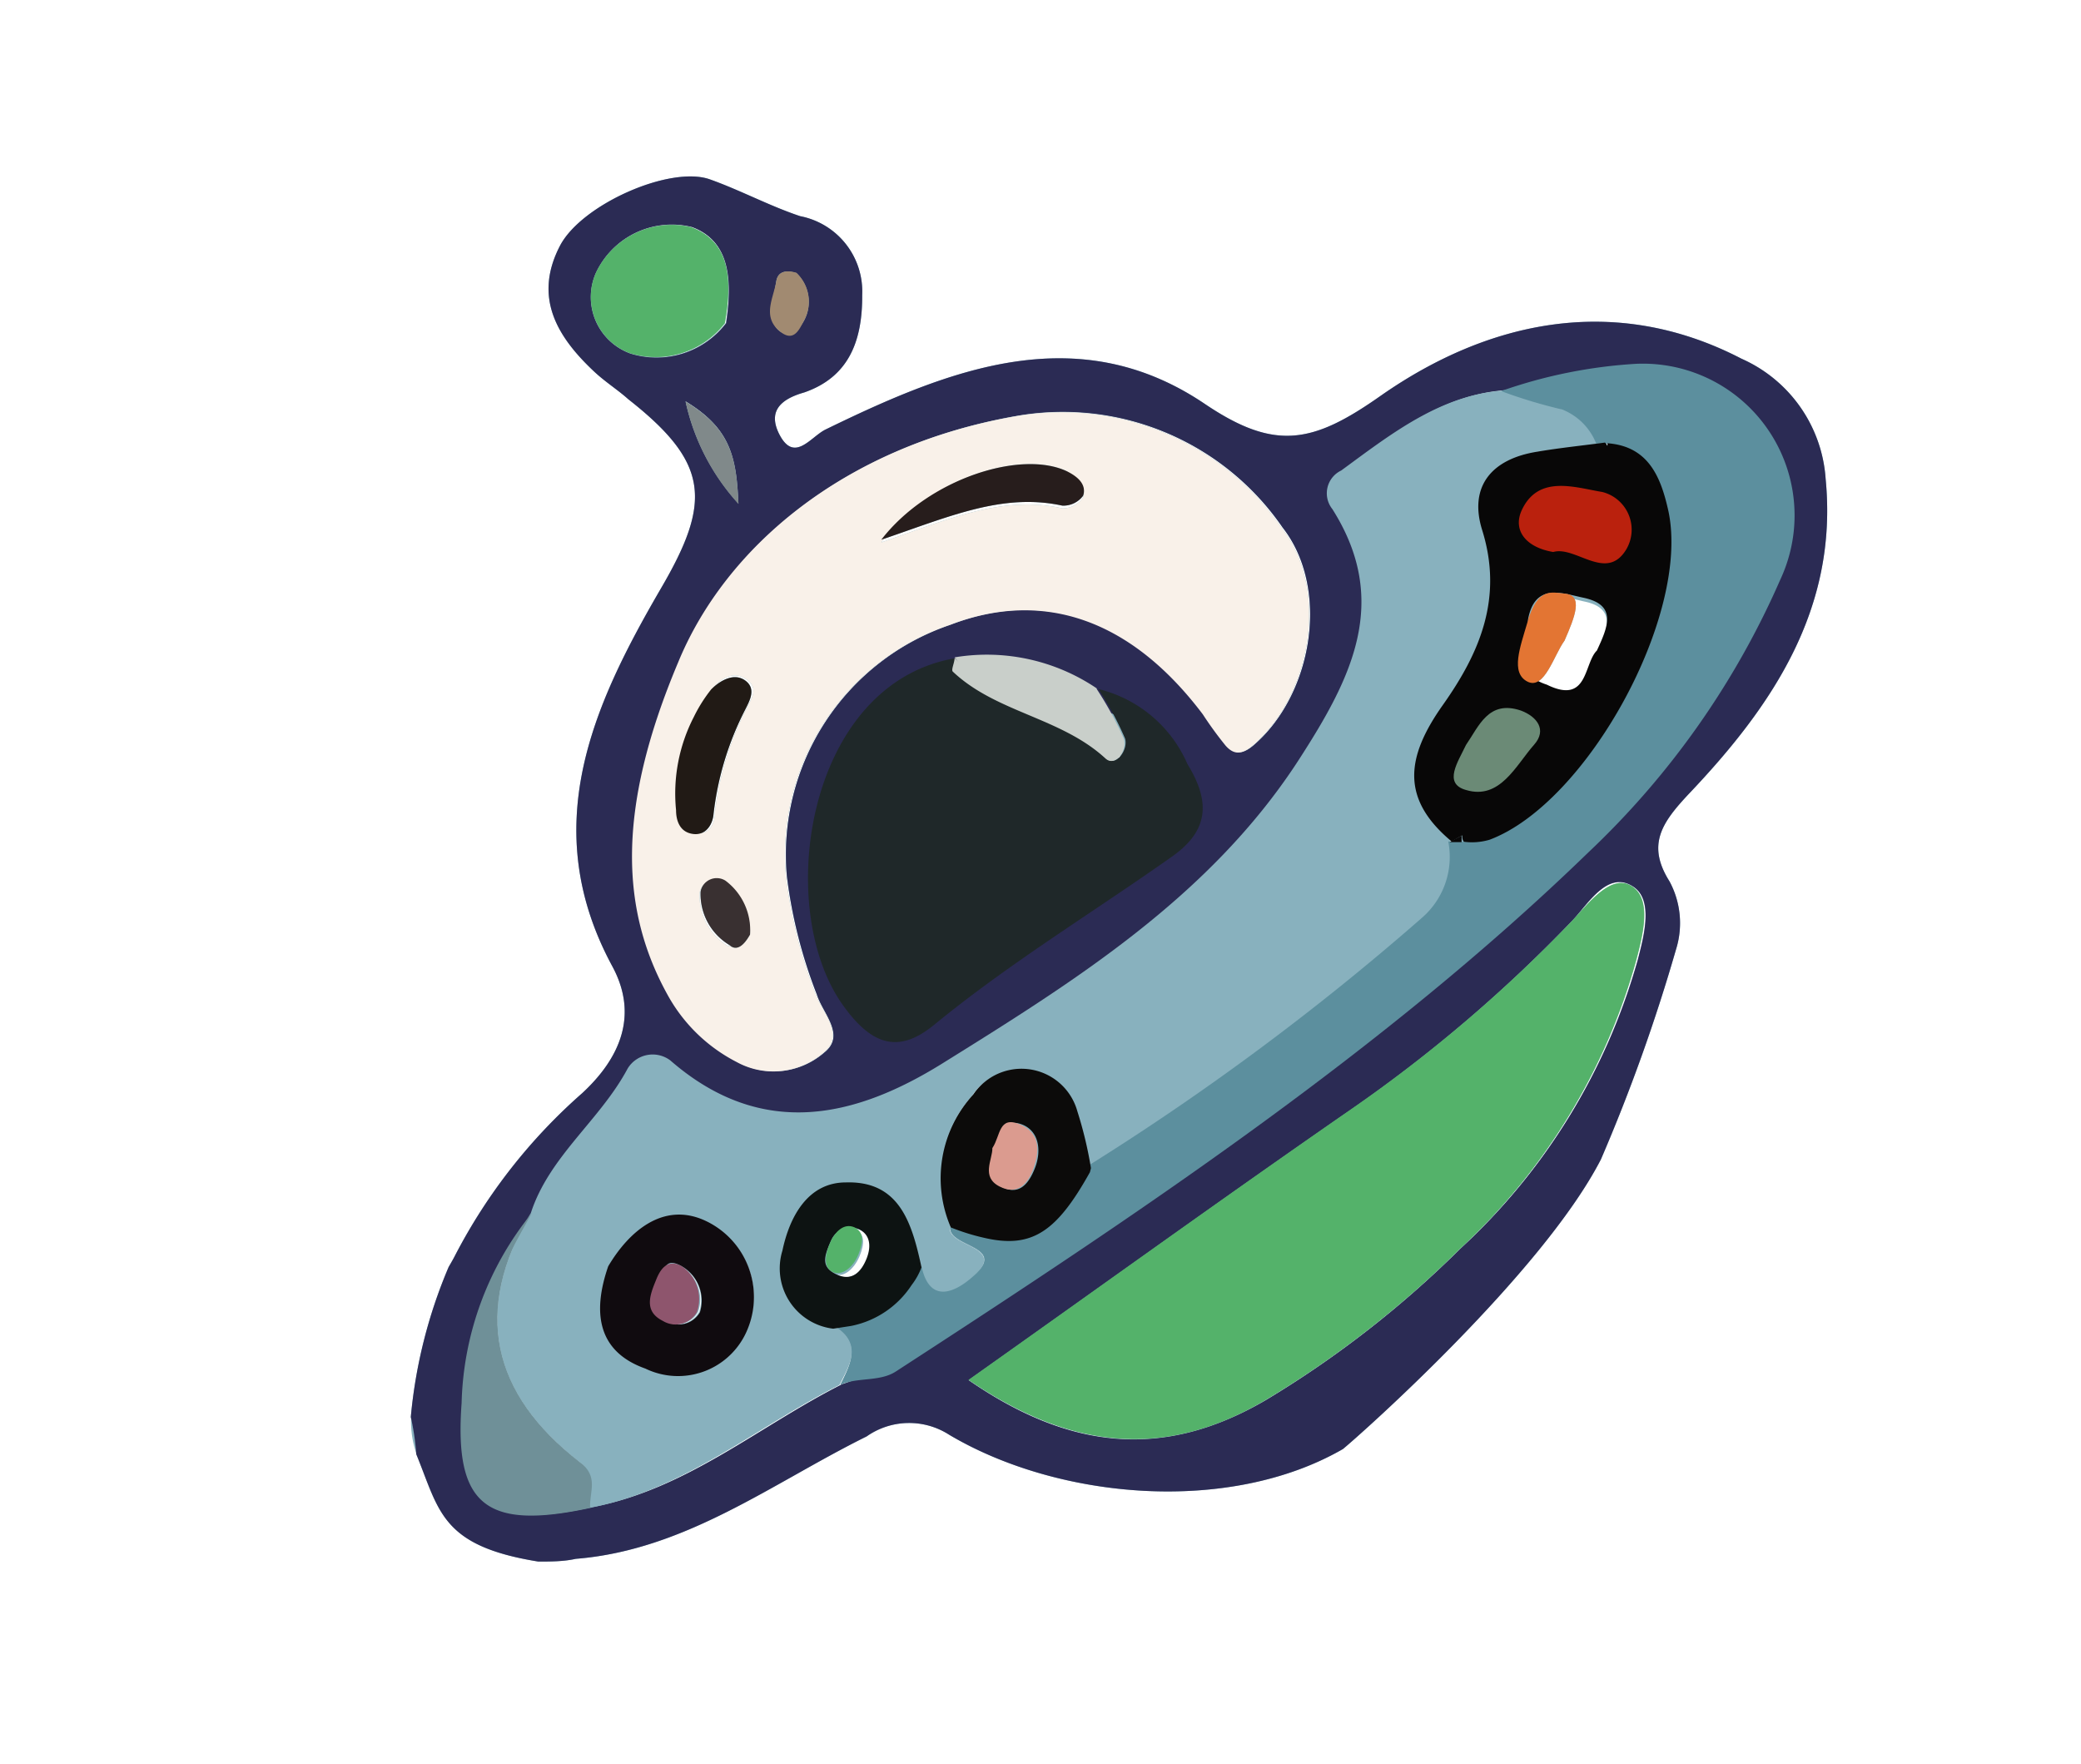 <svg id="Layer_1" data-name="Layer 1" xmlns="http://www.w3.org/2000/svg" viewBox="0 0 61.04 51.74"><defs><style>.cls-1{fill:#88b1be;}.cls-2{fill:#2b2b54;}.cls-3{fill:none;}.cls-4{fill:#f9f1e9;}.cls-5{fill:#54b26a;}.cls-6{fill:#5c8f9e;}.cls-7{fill:#1f2829;}.cls-8{fill:#6f9098;}.cls-9{fill:#c9cfca;}.cls-10{fill:#a18a71;}.cls-11{fill:#80898a;}.cls-12{fill:#080707;}.cls-13{fill:#0c0b0a;}.cls-14{fill:#100b0f;}.cls-15{fill:#0d1312;}.cls-16{fill:#211a15;}.cls-17{fill:#271d1c;}.cls-18{fill:#393031;}.cls-19{fill:#e37533;}.cls-20{fill:#ba210d;}.cls-21{fill:#6b8a76;}.cls-22{fill:#db9b8f;}.cls-23{fill:#8e556d;}.cls-24{fill:#6a91ab;}</style></defs><path class="cls-1" d="M12.22,42.65a7.36,7.36,0,0,0-.16-1.09,2.84,2.84,0,0,0,.16,1.09Z"/><path class="cls-1" d="M40.51,11.6c-2,1.41-3.11,1.64-5.18.24-3.74-2.52-7.51-1-11.12.76-.44.22-.92,1-1.36.12-.31-.63,0-1,.74-1.21,1.3-.45,1.71-1.5,1.7-2.86a2.25,2.25,0,0,0-1.82-2.31c-.9-.3-1.75-.76-2.65-1.08-1.16-.41-3.75.73-4.39,1.94-.79,1.51-.1,2.67,1,3.7.32.3.7.54,1,.81,2.38,1.87,2.45,3,.95,5.56-2,3.44-3.62,7-1.42,11.07.79,1.46.2,2.72-.88,3.72a16.35,16.35,0,0,0-3.72,4.74c-.06.12-.13.24-.2.36a14.64,14.64,0,0,0-1.11,4.4,7.36,7.36,0,0,1,.16,1.09c.68,1.66.72,2.69,3.58,3.15.36,0,.74,0,1.1-.08,3.23-.26,5.76-2.22,8.53-3.59a2.17,2.17,0,0,1,2.42-.05c3.22,1.91,8.22,2.34,11.55.42.48-.39,5.85-5.15,7.57-8.5a51.81,51.81,0,0,0,2.2-6.15h0a2.58,2.58,0,0,0-.19-2c-.68-1.08-.22-1.73.58-2.58,2.43-2.56,4.37-5.41,4-9.22a4.16,4.16,0,0,0-2.47-3.53C47.34,8.58,43.62,9.43,40.51,11.6ZM23.58,9.41c-.14.26-.45.55-.76.26s-.13-.94-.05-1.42c.05-.31.32-.33.59-.24A1.16,1.16,0,0,1,23.58,9.41ZM17.48,8a2.45,2.45,0,0,1,2.81-1.35c1.17.43,1.18,1.64,1,2.82a2.57,2.57,0,0,1-2.81.89A1.76,1.76,0,0,1,17.48,8Zm2.63,3.77c1.32.8,1.49,1.63,1.55,3A6.5,6.5,0,0,1,20.11,11.78Zm1.53,19.37a4.82,4.82,0,0,1-2-1.92c-1.41-2.51-1.54-5.48.28-9.8,1.37-3.34,4.82-6.33,9.89-7.22a7.82,7.82,0,0,1,7.81,3.27c1.41,1.8.88,4.91-.85,6.39-.33.28-.56.26-.79,0a10.88,10.88,0,0,1-.67-.92c-2.09-2.77-4.66-3.68-7.42-2.62a7.12,7.12,0,0,0-4.81,7.37,14.34,14.34,0,0,0,.88,3.48c.17.55.86,1.19.22,1.7A2.24,2.24,0,0,1,21.64,31.15Zm12.81-8.41c.65,1,.56,1.78-.37,2.43-2.1,1.48-4.3,2.81-6.29,4.45-.91.75-1.63.59-2.43-.54-1.83-2.58-.93-8.48,3-9.12h0a5.13,5.13,0,0,1,3.75.81A3.44,3.44,0,0,1,34.45,22.74ZM47.9,26c.6.38.33,1.42.14,2.15a18.17,18.17,0,0,1-5.21,8.48,30.28,30.28,0,0,1-5.69,4.43c-3,1.76-5.76,1.47-8.73-.58,3.87-2.74,7.51-5.37,11.21-7.93A42.4,42.4,0,0,0,46.12,27C46.59,26.5,47.16,25.52,47.9,26Zm4.24-9.24A22.63,22.63,0,0,1,46.25,25c-6,5.82-13,10.39-20,14.93a10.21,10.21,0,0,1-1.55.67c-2.42,1.22-4.54,3.07-7.3,3.6-3.11.68-4-.07-3.81-3.07a9.2,9.2,0,0,1,2.06-5.57c.68-1.61,2.18-2.62,3-4.14.22-.42.55-.54.91-.23,2.72,2.36,5.65,1.54,8.14,0,3.89-2.42,7.87-4.87,10.47-8.9,1.51-2.34,2.7-4.65,1-7.38a.74.74,0,0,1,.26-1.13c1.53-1.12,3-2.34,5.07-2.35h0a11.73,11.73,0,0,1,3.52-.61A4.24,4.24,0,0,1,52.14,16.75Z"/><path class="cls-1" d="M24.49,38.91h0A1.76,1.76,0,0,1,23,36.66c.21-1,.74-1.87,1.84-1.9,1.54,0,1.91,1.17,2.18,2.39s1,.74,1.45.35c1.21-1-.81-.88-.6-1.57h0a3.56,3.56,0,0,1,.63-3.78,1.66,1.66,0,0,1,3,.48,9.7,9.7,0,0,1,.4,1.63,77.1,77.1,0,0,0,9.88-7.34,2.35,2.35,0,0,0,.75-2.22h0c-1.49-1.25-1.25-2.58-.25-4s1.77-3.16,1.15-5.16c-.39-1.24.3-2.07,1.61-2.28.67-.11,1.35-.17,2-.26-.53-1.1-1.76-1-2.63-1.55-2,0-3.54,1.23-5.07,2.35a.74.74,0,0,0-.26,1.13c1.73,2.73.54,5-1,7.38-2.6,4-6.58,6.48-10.47,8.9-2.49,1.54-5.42,2.36-8.14,0-.36-.31-.69-.19-.91.23-.81,1.52-2.31,2.53-3,4.14-1.7,2.87-1.14,5.3,1.44,7.3.54.42.24.89.31,1.34,2.76-.53,4.88-2.38,7.3-3.6C24.94,40,25.29,39.41,24.49,38.91ZM19,40.07c-1.33-.49-1.51-1.57-1-2.91.58-1,1.55-1.82,2.72-1.3a2.38,2.38,0,0,1,1.21,3.08A2.14,2.14,0,0,1,19,40.07Z"/><path class="cls-1" d="M24.15,30.88c.64-.51,0-1.15-.22-1.7a14.34,14.34,0,0,1-.88-3.48,7.12,7.12,0,0,1,4.81-7.37c2.76-1.06,5.33-.15,7.42,2.62a10.88,10.88,0,0,0,.67.92c.23.26.46.28.79,0,1.73-1.48,2.26-4.59.85-6.39a7.82,7.82,0,0,0-7.81-3.27c-5.07.89-8.52,3.88-9.89,7.22-1.82,4.32-1.69,7.29-.28,9.8a4.82,4.82,0,0,0,2,1.92A2.24,2.24,0,0,0,24.15,30.88Zm7.16-17c.3.15.57.38.46.71a.72.72,0,0,1-.61.32c-1.75-.39-3.32.31-5.31,1C27.24,14,30,13.18,31.31,13.83ZM19.87,23.76A4.9,4.9,0,0,1,20.39,21a4.39,4.39,0,0,1,.51-.81c.24-.28.61-.54,1-.26s.11.59,0,.85a8.91,8.91,0,0,0-.93,3.06c0,.29-.14.65-.56.59S19.91,24.07,19.87,23.76Zm1.5,4a1.74,1.74,0,0,1-.85-1.57.48.48,0,0,1,.73-.32A1.81,1.81,0,0,1,22,27.41C21.82,27.73,21.61,27.91,21.37,27.72Z"/><path class="cls-1" d="M46.12,27a42.4,42.4,0,0,1-6.5,5.54c-3.7,2.56-7.34,5.19-11.21,7.93,3,2.05,5.76,2.34,8.73.58a30.28,30.28,0,0,0,5.69-4.43A18.17,18.17,0,0,0,48,28.14c.19-.73.46-1.77-.14-2.15S46.59,26.5,46.12,27Z"/><path class="cls-1" d="M44.41,11.45h0c1.08.06,2.22,0,2.81,1.18a1.43,1.43,0,0,1-.07.38c1.2.11,1.57,1,1.78,2,.65,3-2.39,8.52-5.3,9.6a1.74,1.74,0,0,1-.76.06,3.33,3.33,0,0,1-1.49,3.45q-4,3.13-8.26,6a1.54,1.54,0,0,1-1.07.29l-.22-.11c-.92,1.68-1.64,2.19-3,1.88.39.51.72,1-.16,1.61-.69.46-1.45.69-1.93-.16A2.77,2.77,0,0,1,25,38.83l0,0c.57.74.29,1.3-.37,1.77A10.21,10.21,0,0,0,26.2,40c7-4.54,14-9.11,20.05-14.93a22.63,22.63,0,0,0,5.89-8.27,4.24,4.24,0,0,0-4.21-5.91A11.73,11.73,0,0,0,44.41,11.45Z"/><path class="cls-1" d="M47,13h.11a1.43,1.43,0,0,0,.07-.38c-.59-1.23-1.73-1.12-2.81-1.18h0C45.28,12,46.51,11.9,47,13Z"/><path class="cls-1" d="M42.51,24.7a2.35,2.35,0,0,1-.75,2.22,77.1,77.1,0,0,1-9.88,7.34l-.05.08.22.11a1.54,1.54,0,0,0,1.07-.29q4.23-2.88,8.26-6a3.33,3.33,0,0,0,1.49-3.45Z"/><path class="cls-1" d="M27.88,35.93c-.21.69,1.81.57.6,1.57-.48.39-1.21.79-1.45-.35a3.66,3.66,0,0,1-.28.52c.48.85,1.24.62,1.93.16.88-.58.55-1.1.16-1.61a7.15,7.15,0,0,1-1-.29Z"/><path class="cls-1" d="M25,38.85l0,0a2.72,2.72,0,0,1-.51.08c.8.5.45,1.11.16,1.71C25.31,40.15,25.59,39.59,25,38.85Z"/><path class="cls-1" d="M32.33,22.6c-1.18-1.08-2.87-1.21-4-2.29,0,0,0-.23.05-.35h0c-3.93.64-4.83,6.54-3,9.12.8,1.13,1.52,1.29,2.43.54,2-1.64,4.19-3,6.29-4.45.93-.65,1-1.39.37-2.43a3.44,3.44,0,0,0-2.34-2,8.7,8.7,0,0,1,.7,1.31C32.93,22.4,32.59,22.83,32.33,22.6Z"/><path class="cls-1" d="M15.6,35.58a9.2,9.2,0,0,0-2.06,5.57c-.22,3,.7,3.75,3.81,3.07-.69-.21-.8-.92-1.17-1.38C13.59,39.68,13.57,39.19,15.6,35.58Z"/><path class="cls-1" d="M17,42.88c-2.58-2-3.14-4.43-1.44-7.3-2,3.61-2,4.1.58,7.26.37.46.48,1.17,1.17,1.38C17.28,43.77,17.58,43.3,17,42.88Z"/><path class="cls-1" d="M21.26,9.48c.21-1.18.2-2.39-1-2.82A2.45,2.45,0,0,0,17.48,8a1.76,1.76,0,0,0,1,2.36A2.57,2.57,0,0,0,21.26,9.48Z"/><path class="cls-1" d="M28.36,20h0c.92.87,2.29.73,3.29,1.51.45.35.17-.53.46-.7A5.13,5.13,0,0,0,28.36,20Z"/><path class="cls-1" d="M31.65,21.47c-1-.78-2.37-.64-3.29-1.51,0,.12-.1.3-.05.35,1.15,1.08,2.84,1.21,4,2.29.26.23.6-.2.48-.52a8.7,8.7,0,0,0-.7-1.31C31.82,20.94,32.1,21.82,31.65,21.47Z"/><path class="cls-1" d="M22.77,8.25c-.08.48-.4,1,.05,1.42s.62,0,.76-.26A1.16,1.16,0,0,0,23.36,8C23.09,7.92,22.82,7.94,22.77,8.25Z"/><path class="cls-1" d="M20.11,11.78a6.5,6.5,0,0,0,1.55,3C21.6,13.41,21.43,12.58,20.11,11.78Z"/><path class="cls-1" d="M45.54,13.76c-1.27.18-1.75.82-1.5,2.08a5.91,5.91,0,0,1-1.1,4.85,3,3,0,0,0-.12,3.81h0a11,11,0,0,0,4.72-5.21c1-2.26,1.2-4.26-.43-6.21C46.84,13.7,46.12,13.68,45.54,13.76ZM44.86,22c-.48.53-.87,1.42-1.74,1.16-.58-.17-.2-.72,0-1.14s.56-1.16,1.39-.87C44.93,21.24,45.19,21.58,44.86,22Zm2-2.78c-.39.38-.26,1.6-1.47,1-1-.44-.69-1.2-.55-1.95.2-1.09,1-.77,1.62-.63C47.41,17.83,47.17,18.46,46.84,19.17Zm.68-3.08c-.51.89-1.33-.09-1.93.08-.7-.11-1.06-.55-.84-1.07.43-1,1.42-.65,2.13-.53A1,1,0,0,1,47.52,16.09Z"/><path class="cls-1" d="M42.82,24.5a3,3,0,0,1,.12-3.81A5.91,5.91,0,0,0,44,15.84c-.25-1.26.23-1.9,1.5-2.08.58-.08,1.3-.06,1.58-.67L47,13c-.67.09-1.35.15-2,.26-1.31.21-2,1-1.61,2.28.62,2-.07,3.61-1.15,5.16s-1.24,2.75.25,4h0l.32-.19Z"/><path class="cls-1" d="M47.55,19.3a11,11,0,0,1-4.72,5.21,1.62,1.62,0,0,1,0,.19,1.74,1.74,0,0,0,.76-.06c2.91-1.08,5.95-6.58,5.3-9.6-.21-1-.58-1.92-1.78-2l0,.08C48.75,15,48.52,17,47.55,19.3Z"/><path class="cls-1" d="M42.51,24.7h.36a1.62,1.62,0,0,0,0-.19Z"/><path class="cls-1" d="M47.12,13.09l0-.08H47Z"/><path class="cls-1" d="M29.57,32.19a1.52,1.52,0,0,0-1.21,1.31,2.92,2.92,0,0,0,.1,2.21l.08.13a5.87,5.87,0,0,0,3.27-1.52A2.94,2.94,0,0,1,31,33.15C30.71,32.57,30.33,32.06,29.57,32.19Zm.7,2.05c-.17.43-.47.81-1,.55s-.19-.76-.21-1.11c.24-.35.31-.85.81-.67S30.47,33.75,30.27,34.24Z"/><path class="cls-1" d="M28.46,35.71a2.92,2.92,0,0,1-.1-2.21,1.52,1.52,0,0,1,1.21-1.31c.76-.13,1.14.38,1.46,1a2.94,2.94,0,0,0,.78,1.17l.07-.06a9.7,9.7,0,0,0-.4-1.63,1.66,1.66,0,0,0-3-.48,3.56,3.56,0,0,0-.63,3.78h0a6.57,6.57,0,0,0,.66-.09Z"/><path class="cls-1" d="M28.54,35.84c.09.13.2.26.3.38,1.35.31,2.07-.2,3-1.88l0,0A5.87,5.87,0,0,1,28.54,35.84Z"/><path class="cls-1" d="M31.81,34.32l0,0,.05-.08Z"/><path class="cls-1" d="M27.88,35.93a7.15,7.15,0,0,0,1,.29c-.1-.12-.21-.25-.3-.38A6.57,6.57,0,0,1,27.88,35.93Z"/><path class="cls-1" d="M20.66,35.86c-1.17-.52-2.14.31-2.72,1.3-.46,1.34-.28,2.42,1,2.91a2.14,2.14,0,0,0,2.88-1.13A2.38,2.38,0,0,0,20.66,35.86ZM20,37.16a1.11,1.11,0,0,1,.51,1.31.69.69,0,0,1-1,.24c-.54-.28-.37-.73-.2-1.15S19.6,36.93,20,37.16Z"/><path class="cls-1" d="M26.33,36.67c-.24-.67-.52-1.32-1.41-1.24a1.43,1.43,0,0,0-1.2,1,1.38,1.38,0,0,0,.55,1.8l.49.35a6.68,6.68,0,0,1,1.84-1.28C26.5,37.13,26.42,36.9,26.33,36.67Zm-1.75.73c-.31-.15-.38-.47-.16-1a.63.63,0,0,1,.82-.32c.33.15.33.51.21.83S25,37.61,24.58,37.4Z"/><path class="cls-1" d="M24.76,38.63l-.49-.35a1.38,1.38,0,0,1-.55-1.8,1.43,1.43,0,0,1,1.2-1c.89-.08,1.17.57,1.41,1.24.09.23.17.46.27.68l.43-.2c-.27-1.22-.64-2.44-2.18-2.39-1.1,0-1.63.92-1.84,1.9a1.76,1.76,0,0,0,1.48,2.25h0A2.37,2.37,0,0,1,24.76,38.63Z"/><path class="cls-1" d="M26.6,37.35a6.68,6.68,0,0,0-1.84,1.28l.24.2a2.77,2.77,0,0,0,1.75-1.16,2.09,2.09,0,0,1-.14-.3Z"/><path class="cls-1" d="M24.49,38.91h0a2.72,2.72,0,0,0,.51-.08l-.24-.2A2.37,2.37,0,0,0,24.49,38.91Z"/><path class="cls-1" d="M26.6,37.35v0a2.09,2.09,0,0,0,.14.3,3.66,3.66,0,0,0,.28-.52Z"/><path class="cls-1" d="M20.93,23.87a8.91,8.91,0,0,1,.93-3.06c.13-.26.33-.61,0-.85s-.74,0-1,.26a4.39,4.39,0,0,0-.51.81,4.9,4.9,0,0,0-.52,2.73c0,.31.11.65.5.7S20.91,24.16,20.93,23.87Z"/><path class="cls-1" d="M31.77,14.54c.11-.33-.16-.56-.46-.71-1.34-.65-4.07.2-5.46,2,2-.68,3.56-1.38,5.31-1A.72.72,0,0,0,31.77,14.54Z"/><path class="cls-1" d="M22,27.41a1.81,1.81,0,0,0-.72-1.58.48.48,0,0,0-.73.32,1.74,1.74,0,0,0,.85,1.57C21.61,27.91,21.82,27.73,22,27.41Z"/><path class="cls-1" d="M44.8,18.26c-.21.72-.5,1.47,0,1.73s.78-.78,1.09-1.2c.31-.71.56-1.34,0-1.38C45.53,17.38,45.1,17.2,44.8,18.26Z"/><path class="cls-1" d="M44.75,15.1c-.22.52.14,1,.84,1.07.6-.17,1.42.81,1.93-.08a1,1,0,0,0-.64-1.52C46.17,14.45,45.18,14.1,44.75,15.1Z"/><path class="cls-1" d="M43.13,22c-.21.42-.59,1,0,1.14.87.26,1.26-.63,1.74-1.16.33-.37.07-.71-.34-.85C43.69,20.81,43.44,21.49,43.13,22Z"/><path class="cls-1" d="M29.07,33.68c0,.35-.33.84.21,1.11s.82-.12,1-.55.22-1-.39-1.23S29.31,33.33,29.07,33.68Z"/><path class="cls-1" d="M19.28,37.56c-.17.42-.34.87.2,1.15a.69.69,0,0,0,1-.24A1.11,1.11,0,0,0,20,37.16C19.6,36.93,19.41,37.25,19.28,37.56Z"/><path class="cls-1" d="M25.1,36.07c-.32-.15-.57.16-.68.37-.22.49-.19.79.06.92s.57-.13.73-.51S25.36,36.18,25.1,36.07Z"/><polygon class="cls-1" points="45.68 35.88 45.68 35.88 45.68 35.88 45.68 35.88"/><path class="cls-1" d="M45.67,35.91v0h0l0,0Z"/><path class="cls-1" d="M45.66,35.92l0,0h0l0,0Z"/><path class="cls-2" d="M40.51,11.6c-2,1.41-3.11,1.64-5.18.24-3.74-2.52-7.51-1-11.12.76-.44.22-.92,1-1.36.12-.31-.63,0-1,.74-1.21,1.3-.45,1.71-1.5,1.7-2.86a2.25,2.25,0,0,0-1.82-2.31c-.9-.3-1.75-.76-2.65-1.08-1.16-.41-3.75.73-4.39,1.94-.79,1.51-.1,2.67,1,3.7.32.3.7.54,1,.81,2.38,1.87,2.45,3,.95,5.56-2,3.44-3.62,7-1.42,11.07.79,1.46.2,2.72-.88,3.72a16.35,16.35,0,0,0-3.72,4.74c-.06.12-.13.24-.2.36a14.64,14.64,0,0,0-1.11,4.4,7.36,7.36,0,0,1,.16,1.09c.68,1.66.72,2.69,3.58,3.15.36,0,.74,0,1.1-.08,3.23-.26,5.76-2.22,8.53-3.59a2.17,2.17,0,0,1,2.42-.05c3.22,1.91,8.22,2.34,11.55.42.48-.39,5.85-5.15,7.57-8.5a51.81,51.81,0,0,0,2.2-6.15h0a2.58,2.58,0,0,0-.19-2c-.68-1.08-.22-1.73.58-2.58,2.43-2.56,4.37-5.41,4-9.22a4.16,4.16,0,0,0-2.47-3.53C47.34,8.58,43.62,9.43,40.51,11.6ZM23.58,9.41c-.14.26-.45.55-.76.26s-.13-.94-.05-1.42c.05-.31.32-.33.59-.24A1.16,1.16,0,0,1,23.58,9.41ZM17.48,8A2.46,2.46,0,0,1,20.3,6.66c1.16.43,1.17,1.64,1,2.82a2.57,2.57,0,0,1-2.81.89A1.76,1.76,0,0,1,17.48,8Zm2.63,3.77c1.32.8,1.49,1.63,1.55,3A6.5,6.5,0,0,1,20.11,11.78Zm1.53,19.37a4.82,4.82,0,0,1-2-1.92c-1.41-2.51-1.54-5.48.28-9.8,1.37-3.34,4.82-6.33,9.89-7.22a7.82,7.82,0,0,1,7.81,3.27c1.41,1.8.88,4.91-.85,6.39-.33.28-.56.26-.79,0a10.88,10.88,0,0,1-.67-.92c-2.09-2.77-4.66-3.68-7.42-2.62a7.12,7.12,0,0,0-4.81,7.37,14.34,14.34,0,0,0,.88,3.48c.17.55.86,1.19.22,1.7A2.24,2.24,0,0,1,21.64,31.15Zm12.81-8.41c.65,1,.56,1.78-.37,2.43-2.1,1.48-4.3,2.81-6.29,4.45-.91.75-1.63.59-2.43-.54-1.83-2.58-.93-8.48,3-9.12h0a5.13,5.13,0,0,1,3.75.81A3.44,3.44,0,0,1,34.45,22.74ZM47.9,26c.6.38.33,1.42.14,2.15a18.17,18.17,0,0,1-5.21,8.48,30,30,0,0,1-5.69,4.43c-3,1.76-5.76,1.47-8.73-.58,3.87-2.74,7.51-5.37,11.21-7.93A42.4,42.4,0,0,0,46.12,27C46.59,26.5,47.16,25.52,47.9,26Zm4.24-9.24A22.63,22.63,0,0,1,46.25,25c-6,5.82-13,10.39-20,14.93a10.21,10.21,0,0,1-1.55.67c-2.42,1.22-4.54,3.07-7.3,3.6-3.11.68-4-.07-3.81-3.07a9.2,9.2,0,0,1,2.06-5.57c.68-1.61,2.18-2.62,3-4.14.22-.42.55-.54.91-.23,2.72,2.36,5.65,1.54,8.14,0,3.89-2.42,7.87-4.87,10.47-8.9,1.51-2.34,2.7-4.65,1-7.38a.74.74,0,0,1,.26-1.13c1.53-1.12,3-2.34,5.07-2.35h0a11.73,11.73,0,0,1,3.52-.61A4.24,4.24,0,0,1,52.14,16.75Z"/><path class="cls-3" d="M12.22,42.65a7.36,7.36,0,0,0-.16-1.09,2.84,2.84,0,0,0,.16,1.09Z"/><path class="cls-1" d="M24.49,38.91h0A1.76,1.76,0,0,1,23,36.66c.21-1,.74-1.87,1.84-1.9,1.54,0,1.91,1.17,2.18,2.39s1,.74,1.46.35c1.2-1-.82-.88-.61-1.57h0a3.58,3.58,0,0,1,.63-3.78,1.66,1.66,0,0,1,3,.48,9.7,9.7,0,0,1,.4,1.63,77.1,77.1,0,0,0,9.88-7.34,2.35,2.35,0,0,0,.76-2.22h0c-1.5-1.25-1.26-2.58-.26-4s1.77-3.16,1.15-5.16c-.39-1.24.3-2.07,1.61-2.28.67-.11,1.35-.17,2-.26-.53-1.1-1.76-1-2.63-1.55-2,0-3.54,1.23-5.07,2.35a.74.74,0,0,0-.26,1.13c1.73,2.73.54,5-1,7.38-2.6,4-6.58,6.48-10.47,8.9-2.49,1.54-5.24,2.25-7.95-.11a.86.86,0,0,0-1.25.24c-.81,1.52-2.3,2.57-2.84,4.24-1.7,2.87-1.14,5.3,1.44,7.3.54.42.24.89.31,1.34,2.76-.53,4.88-2.38,7.3-3.6C24.94,40,25.29,39.41,24.49,38.91ZM19,40.07c-1.33-.49-1.51-1.57-1-2.91.58-1,1.55-1.82,2.72-1.3a2.38,2.38,0,0,1,1.21,3.08A2.14,2.14,0,0,1,19,40.07Z"/><path class="cls-4" d="M24.15,30.88c.64-.51,0-1.15-.22-1.7a14.34,14.34,0,0,1-.88-3.48,7.12,7.12,0,0,1,4.81-7.37c2.76-1.06,5.33-.15,7.42,2.62a10.88,10.88,0,0,0,.67.92c.23.26.46.28.79,0,1.73-1.48,2.26-4.59.85-6.39a7.82,7.82,0,0,0-7.81-3.27c-5.07.89-8.52,3.88-9.89,7.22-1.82,4.32-1.69,7.29-.28,9.8a4.82,4.82,0,0,0,2,1.92A2.24,2.24,0,0,0,24.15,30.88Zm7.16-17c.3.15.57.38.46.71a.72.72,0,0,1-.61.32c-1.75-.39-3.32.31-5.31,1C27.24,14,30,13.18,31.31,13.83ZM19.87,23.76A4.9,4.9,0,0,1,20.39,21a4.39,4.39,0,0,1,.51-.81c.24-.28.61-.54,1-.26s.11.59,0,.85a8.91,8.91,0,0,0-.93,3.06c0,.29-.14.65-.56.59S19.91,24.07,19.87,23.76Zm1.5,4a1.74,1.74,0,0,1-.85-1.57.48.48,0,0,1,.73-.32A1.81,1.81,0,0,1,22,27.41C21.82,27.73,21.61,27.91,21.37,27.72Z"/><path class="cls-5" d="M46.12,27a42.4,42.4,0,0,1-6.5,5.54c-3.7,2.56-7.34,5.19-11.21,7.93,3,2.05,5.76,2.34,8.73.58a30,30,0,0,0,5.69-4.43A18.17,18.17,0,0,0,48,28.14c.19-.73.46-1.77-.14-2.15S46.59,26.5,46.12,27Z"/><path class="cls-6" d="M52.22,17A24.47,24.47,0,0,1,46.59,25c-6,5.82-13.31,10.68-20.32,15.23-.47.3-1.1.16-1.62.38.29-.6.64-1.21-.16-1.71l.51-.08a2.74,2.74,0,0,0,1.75-1.17,2.48,2.48,0,0,0,.28-.51c.24,1.13,1,.74,1.46.34,1.21-1-.82-.87-.6-1.57a6,6,0,0,0,.95.3c1.36.31,2.07-.2,3-1.88l0-.09a76,76,0,0,0,9.89-7.34,2.36,2.36,0,0,0,.75-2.22h.36a1.85,1.85,0,0,0,.75-.06c2.92-1.08,5.95-6.59,5.31-9.61-.22-1-.58-1.91-1.79-2,0,0-.26,0-.29,0a1.77,1.77,0,0,0-1-1,14.84,14.84,0,0,1-1.79-.54A14.47,14.47,0,0,1,48,10.67,4.45,4.45,0,0,1,52.22,17Z"/><path class="cls-7" d="M32.44,22.24C31.13,21,29.24,20.9,28,19.7c-.06-.05,0-.26.05-.4h0c-4.38.72-5.37,7.28-3.34,10.16.89,1.26,1.69,1.42,2.7.59,2.22-1.82,4.67-3.3,7-4.95,1-.72,1.13-1.54.42-2.69a3.83,3.83,0,0,0-2.61-2.2A9.75,9.75,0,0,1,33,21.66C33.1,22,32.72,22.51,32.44,22.24Z"/><path class="cls-8" d="M15.6,35.58a9.2,9.2,0,0,0-2.06,5.57c-.22,3,.7,3.75,3.81,3.07-.69-.21-.79-.92-1.17-1.38C13.59,39.68,13.57,39.19,15.6,35.58Z"/><path class="cls-8" d="M17,42.88c-2.58-2-3.14-4.43-1.44-7.3-2,3.61-2,4.1.58,7.26.38.46.48,1.17,1.17,1.38C17.28,43.77,17.58,43.3,17,42.88Z"/><path class="cls-5" d="M21.26,9.48c.21-1.18.2-2.39-1-2.82A2.46,2.46,0,0,0,17.48,8a1.76,1.76,0,0,0,1,2.36A2.57,2.57,0,0,0,21.26,9.48Z"/><path class="cls-9" d="M28,19.28h0c.91,1.21,2.53.91,3.65,1.78.51.39.48-.16.52-.87A5.75,5.75,0,0,0,28,19.28Z"/><path class="cls-9" d="M31.68,21C30.56,20.12,29,20.27,28,19.3c0,.14-.11.35-.05.4,1.27,1.2,3.16,1.34,4.47,2.54.28.27.66-.21.54-.58a9.75,9.75,0,0,0-.79-1.45C31.87,20.4,32.18,21.37,31.68,21Z"/><path class="cls-10" d="M22.77,8.25c-.08.48-.4,1,.05,1.42s.62,0,.76-.26A1.16,1.16,0,0,0,23.36,8C23.09,7.92,22.82,7.94,22.77,8.25Z"/><path class="cls-11" d="M20.11,11.78a6.5,6.5,0,0,0,1.55,3C21.6,13.41,21.43,12.58,20.11,11.78Z"/><path class="cls-12" d="M48.94,15c-.22-1-.58-1.91-1.79-2l0,.08a.86.86,0,0,1-.07-.1c-.68.09-1.36.16-2,.27-1.31.21-2,1-1.61,2.28.63,2-.06,3.61-1.15,5.15s-1.23,2.76.26,4l.31-.18c0,.06,0,.13.05.19a1.85,1.85,0,0,0,.75-.06C46.55,23.56,49.58,18.05,48.94,15Zm-1.41,1c-.52.9-1.34-.08-1.93.08-.7-.11-1.07-.54-.84-1.07.42-1,1.41-.64,2.13-.52A1,1,0,0,1,47.53,16.08Zm-3,5c.41.15.67.49.33.86-.48.53-.87,1.41-1.74,1.16-.58-.17-.19-.73,0-1.15S43.69,20.81,44.53,21.09Zm.29-2.83c.2-1.09,1-.77,1.62-.64,1,.21.73.84.4,1.55-.39.38-.25,1.6-1.47,1C44.41,19.77,44.68,19,44.82,18.26Z"/><path class="cls-12" d="M42.52,24.7h.35a1.62,1.62,0,0,0,0-.19Z"/><path class="cls-12" d="M47.12,13.09l0-.08H47Z"/><path class="cls-13" d="M32,34.26a11.61,11.61,0,0,0-.4-1.67,1.7,1.7,0,0,0-3.05-.49A3.63,3.63,0,0,0,27.89,36a6.37,6.37,0,0,0,1,.31c1.4.32,2.12-.21,3.08-1.93l0,0Zm-2.87-.59c.23-.36.3-.88.82-.7s.61.76.41,1.28-.5.82-1,.55S29.14,34,29.12,33.67Z"/><path class="cls-13" d="M31.81,34.32l0,0,.05-.08Z"/><path class="cls-14" d="M20.66,35.79c-1.21-.54-2.21.32-2.82,1.35-.48,1.39-.29,2.51,1.09,3a2.2,2.2,0,0,0,3-1.16A2.47,2.47,0,0,0,20.66,35.79ZM20,37.14a1.16,1.16,0,0,1,.53,1.35.72.72,0,0,1-1,.25c-.56-.28-.38-.75-.2-1.19S19.57,36.9,20,37.14Z"/><path class="cls-15" d="M24.81,34.68c-1.11,0-1.65,1-1.86,2a1.78,1.78,0,0,0,1.49,2.29l.52-.08a2.76,2.76,0,0,0,1.78-1.2,2,2,0,0,0,.29-.52C26.75,35.88,26.39,34.63,24.81,34.68Zm.61,2.23c-.16.4-.43.68-.88.47s-.39-.49-.16-1a.62.62,0,0,1,.83-.32C25.54,36.23,25.55,36.58,25.42,36.91Z"/><path class="cls-16" d="M20.93,23.87a8.91,8.91,0,0,1,.93-3.06c.13-.26.33-.61,0-.85s-.74,0-1,.26a4.39,4.39,0,0,0-.51.81,4.9,4.9,0,0,0-.52,2.73c0,.31.11.65.5.7S20.91,24.16,20.93,23.87Z"/><path class="cls-17" d="M31.77,14.54c.11-.33-.16-.56-.46-.71-1.34-.65-4.07.2-5.46,2,2-.68,3.56-1.38,5.31-1A.72.72,0,0,0,31.77,14.54Z"/><path class="cls-18" d="M22,27.41a1.81,1.81,0,0,0-.72-1.58.48.48,0,0,0-.73.32,1.74,1.74,0,0,0,.85,1.57C21.61,27.91,21.82,27.73,22,27.41Z"/><path class="cls-19" d="M44.8,18.26c-.21.72-.5,1.47,0,1.73s.78-.78,1.09-1.2c.31-.71.56-1.34,0-1.38C45.53,17.38,45.1,17.2,44.8,18.26Z"/><path class="cls-20" d="M44.62,15c-.24.58.16,1.06.94,1.19.66-.19,1.57.9,2.15-.09A1.14,1.14,0,0,0,47,14.43C46.2,14.3,45.1,13.9,44.62,15Z"/><path class="cls-21" d="M43,21.85c-.23.49-.68,1.13,0,1.32,1,.3,1.46-.72,2-1.33.38-.43.09-.82-.39-1C43.66,20.52,43.38,21.3,43,21.85Z"/><path class="cls-22" d="M29.11,33.67c0,.35-.34.85.21,1.13s.85-.12,1-.55.23-1-.4-1.27S29.35,33.31,29.11,33.67Z"/><path class="cls-23" d="M19.24,37.55c-.18.44-.36.91.2,1.19a.72.72,0,0,0,1-.25A1.16,1.16,0,0,0,20,37.14C19.57,36.9,19.36,37.24,19.24,37.55Z"/><path class="cls-5" d="M25.07,36c-.33-.15-.58.16-.69.38-.23.5-.2.81.05.93s.59-.12.75-.52S25.33,36.14,25.07,36Z"/><polygon class="cls-24" points="45.68 35.88 45.68 35.88 45.68 35.88 45.68 35.88"/><path class="cls-24" d="M45.67,35.91v0h0l0,0Z"/><path class="cls-24" d="M45.66,35.92l0,0h0l0,0Z"/></svg>